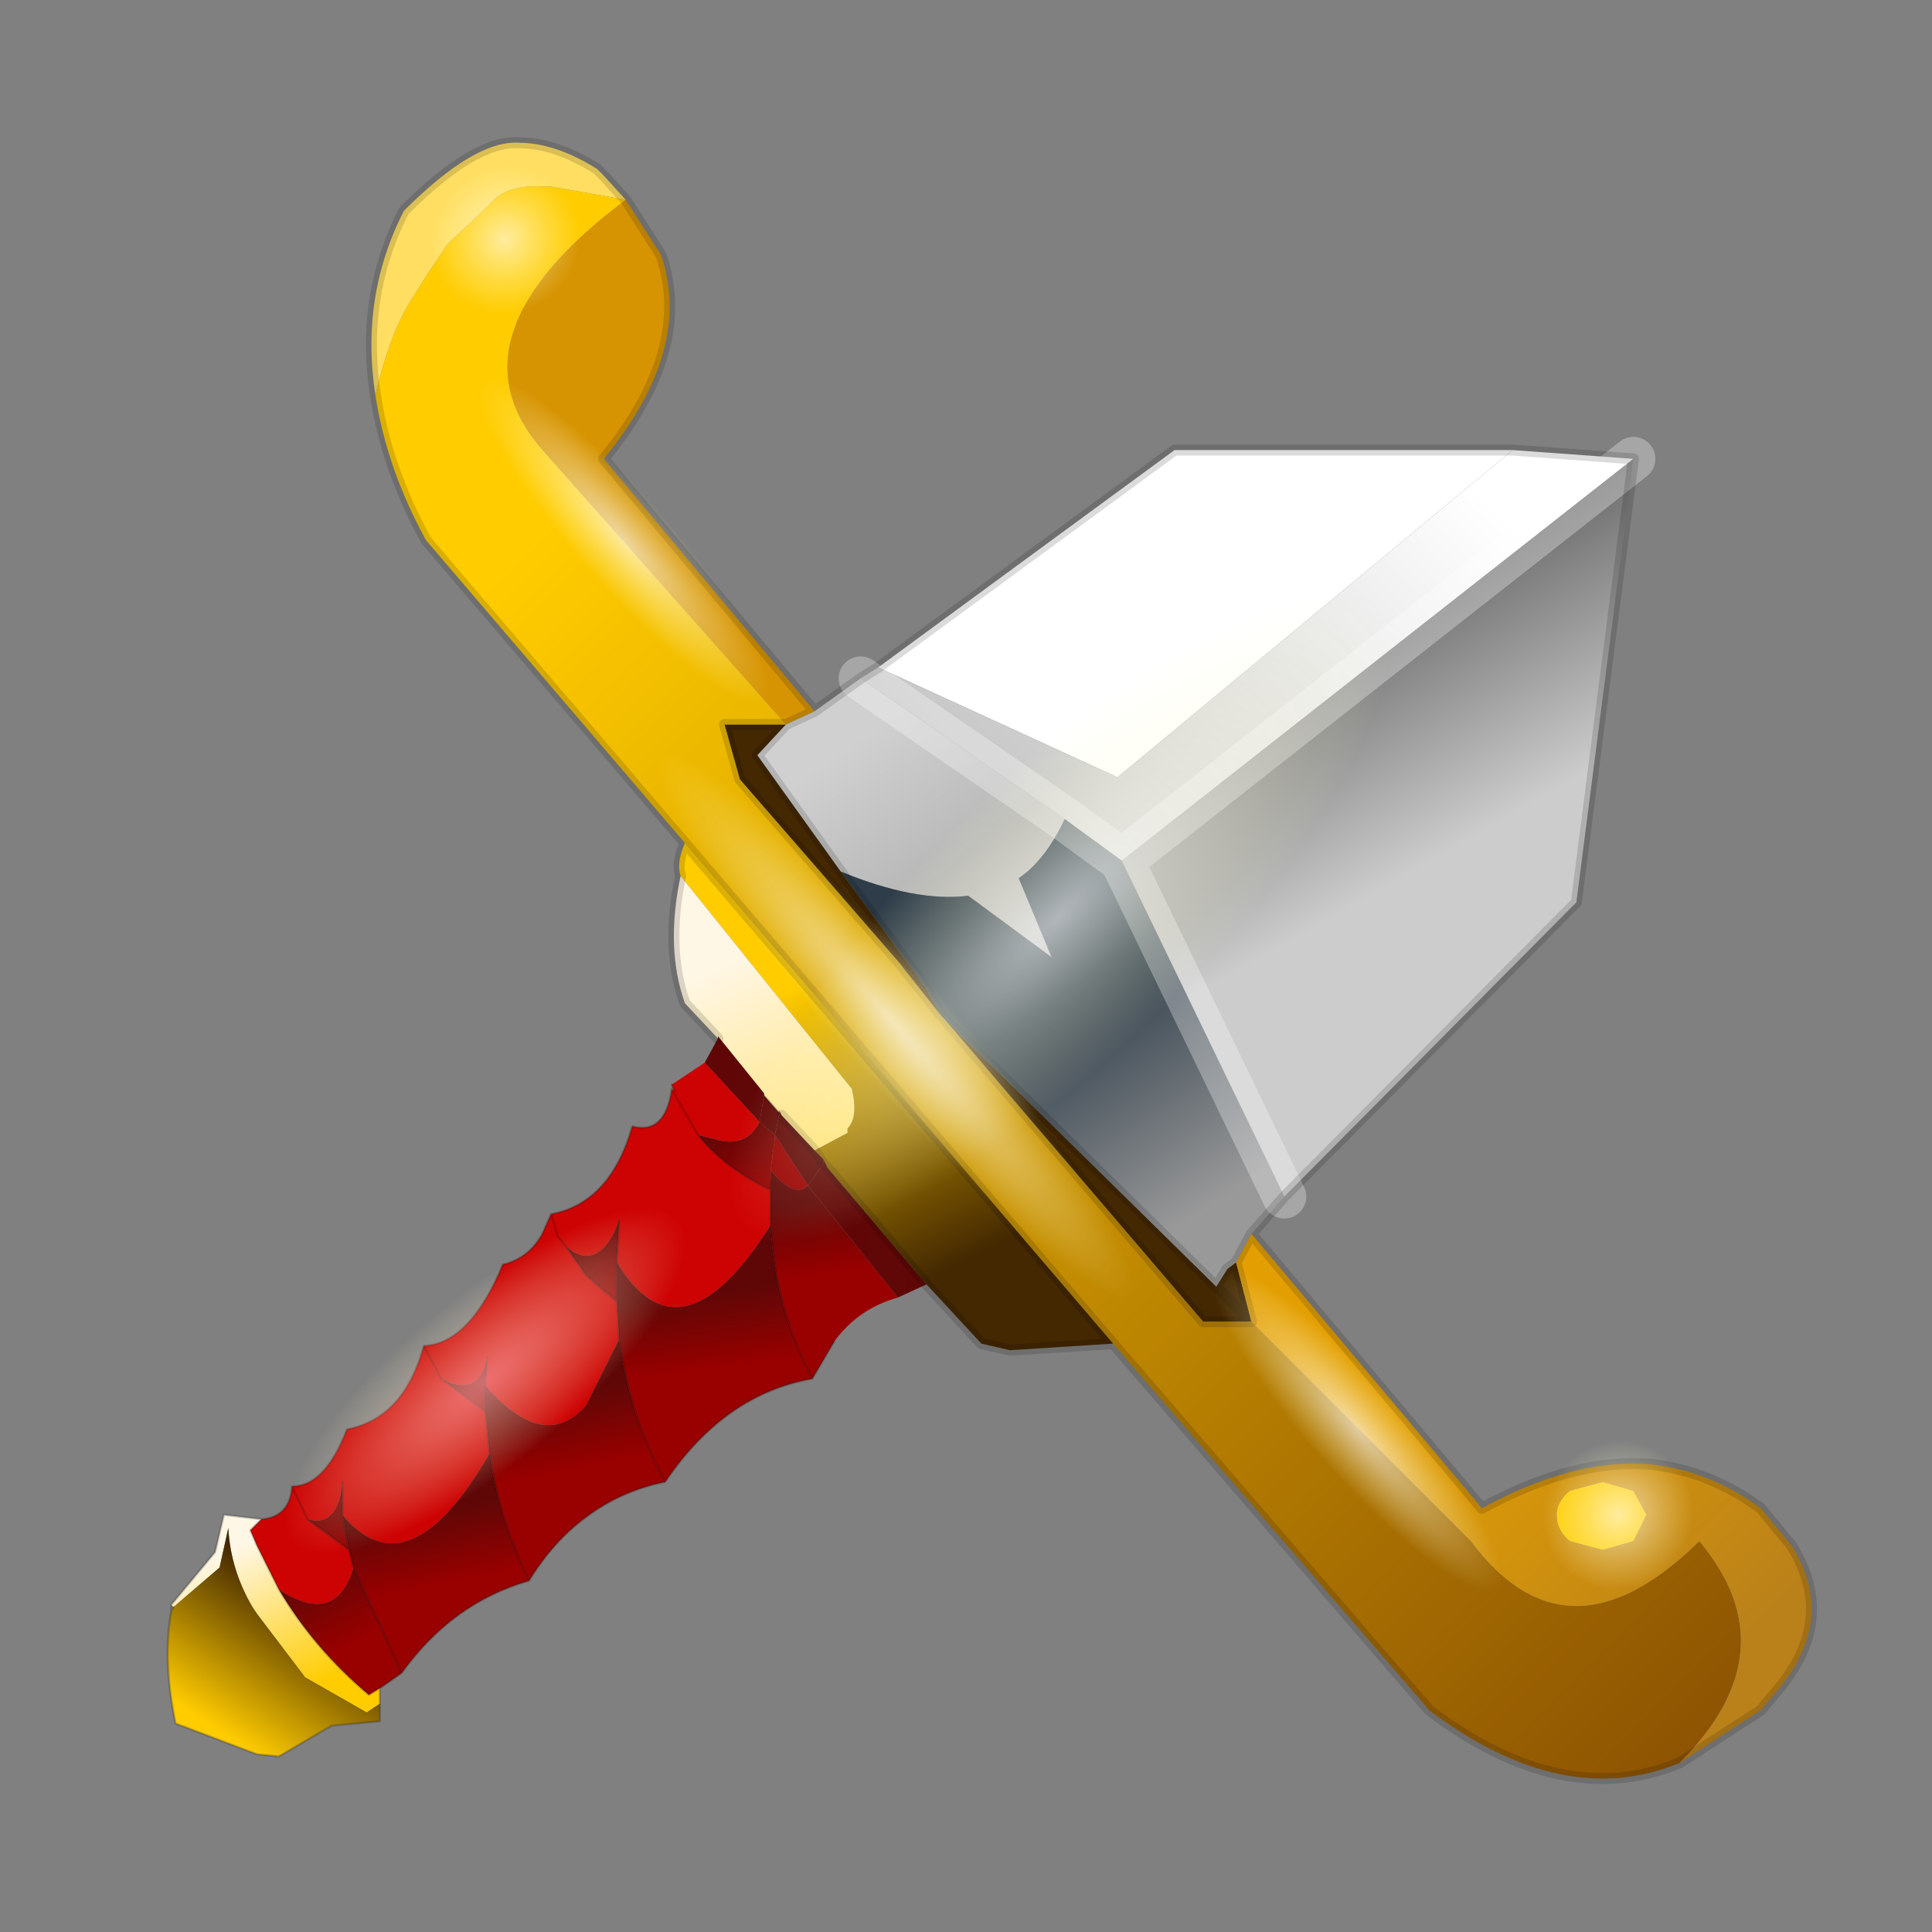 <?xml version="1.0" encoding="UTF-8" standalone="no"?>
<svg xmlns:xlink="http://www.w3.org/1999/xlink" height="440.0px" width="440.0px" xmlns="http://www.w3.org/2000/svg">
  <rect width="100%" height="100%" fill="#808080" stroke="none"/>
  <g transform="matrix(10.0, 0.0, 0.0, 10.0, 0.0, 0.0)">
    <use height="44.0" transform="matrix(1.0, 0.0, 0.0, 1.0, 0.0, 0.0)" width="44.0" xlink:href="#shape0"/>
  </g>
  <defs>
    <g id="shape0" transform="matrix(1.0, 0.0, 0.0, 1.0, 0.0, 0.0)">
      <path d="M44.0 44.0 L0.0 44.0 0.0 0.0 44.0 0.0 44.0 44.0" fill="#33cc33" fill-opacity="0.0" fill-rule="evenodd" stroke="none"/>
      <path d="M16.05 24.2 L17.3 25.55 Q17.0 26.15 16.3 25.95 L15.9 25.85 Q16.5 26.6 17.55 27.1 L17.55 27.9 Q15.5 31.15 14.05 28.75 L14.1 27.8 Q13.8 28.6 13.35 28.6 13.15 28.6 12.9 28.4 L13.35 29.05 14.05 29.65 14.1 30.5 13.35 32.0 Q12.4 33.1 11.05 31.55 L11.1 30.9 Q10.9 31.85 10.05 31.4 L9.65 30.65 10.05 31.4 11.05 32.15 11.15 33.1 Q9.3 36.3 7.8 34.5 L7.8 33.75 Q7.7 34.8 7.0 34.6 L7.95 35.3 8.05 35.7 Q7.65 37.05 6.35 36.2 L5.85 35.2 5.7 34.85 5.95 34.6 Q6.6 34.55 6.65 33.85 7.4 33.85 7.9 32.55 9.2 32.3 9.65 30.65 10.7 30.6 11.45 28.8 12.05 28.65 12.35 28.1 L12.55 27.65 12.7 28.15 12.9 28.4 12.7 28.15 12.55 27.65 Q13.9 27.4 14.4 25.65 15.15 25.85 15.3 24.8 L15.35 24.85 15.3 24.7 16.05 24.2 M15.35 24.85 L15.35 24.9 15.9 25.85 15.35 24.9 15.35 24.85 M6.65 33.85 L7.0 34.6 6.65 33.85" fill="#cd0202" fill-rule="evenodd" stroke="none"/>
      <path d="M17.55 26.65 L17.65 25.9 17.65 25.85 18.4 27.0 Q18.1 27.3 17.55 26.65" fill="#990000" fill-rule="evenodd" stroke="none"/>
      <path d="M37.2 33.95 L37.5 34.5 37.2 35.1 36.5 35.3 35.75 35.1 Q35.45 34.85 35.45 34.5 35.45 34.2 35.75 33.95 L36.5 33.75 37.2 33.95" fill="#ffcc00" fill-rule="evenodd" stroke="none"/>
      <path d="M34.45 10.25 L25.45 17.7 20.0 15.2 26.75 10.25 34.45 10.25" fill="#ffffff" fill-rule="evenodd" stroke="none"/>
      <path d="M21.05 22.45 L20.5 21.95 16.85 17.75 16.5 16.5 17.9 16.5 17.25 17.2 19.15 19.85 21.05 22.45 M21.5 23.2 L27.7 29.3 27.95 28.9 28.15 28.75 28.5 30.1 27.4 30.1 21.5 23.2 M27.7 29.3 L28.5 30.1 27.7 29.3" fill="#432801" fill-rule="evenodd" stroke="none"/>
      <path d="M14.25 4.55 L12.55 4.25 12.4 4.25 Q11.7 4.2 11.3 4.5 L11.05 4.75 10.2 5.55 9.7 6.3 9.45 6.7 Q8.9 7.5 8.55 9.0 8.2 6.75 9.2 4.8 10.8 3.2 11.8 3.25 12.65 3.25 13.6 3.85 L13.75 4.0 14.25 4.55" fill="#ffde61" fill-rule="evenodd" stroke="none"/>
      <path d="M14.25 4.55 L15.05 5.8 Q15.8 7.95 13.75 10.45 L18.55 16.2 17.9 16.5 12.4 10.3 Q10.05 7.7 14.25 4.55" fill="#d69402" fill-rule="evenodd" stroke="none"/>
      <path d="M20.5 21.95 L21.45 23.15 21.5 23.2 27.4 30.1 28.5 30.1 33.5 35.1 Q35.7 38.05 38.7 35.1 40.8 37.6 38.25 40.15 35.6 41.25 32.55 38.95 L25.35 30.6 15.6 19.2 9.7 12.3 Q8.8 10.65 8.55 9.0 8.9 7.5 9.45 6.7 L9.7 6.3 10.2 5.55 11.05 4.75 11.3 4.5 Q11.7 4.2 12.4 4.25 L12.55 4.25 14.25 4.55 Q10.05 7.7 12.4 10.3 L17.9 16.5 16.5 16.5 16.85 17.75 20.5 21.95" fill="url(#gradient0)" fill-rule="evenodd" stroke="none"/>
      <path d="M15.6 19.2 L25.35 30.6 23.0 30.75 22.35 30.6 21.1 29.25 18.85 26.6 18.75 26.4 18.55 26.2 19.3 25.8 19.3 25.7 Q19.55 25.45 19.4 24.8 L15.5 19.95 Q15.4 19.65 15.6 19.2" fill="url(#gradient1)" fill-rule="evenodd" stroke="none"/>
      <path d="M16.35 23.65 L15.6 22.85 Q15.15 21.6 15.5 19.95 L19.4 24.8 Q19.55 25.45 19.3 25.7 L19.3 25.8 18.55 26.2 17.8 25.4 17.75 25.3 17.75 25.35 17.4 24.95 17.4 24.9 16.35 23.6 16.35 23.65" fill="url(#gradient2)" fill-rule="evenodd" stroke="none"/>
      <path d="M19.6 15.45 L24.25 18.65 Q23.8 19.6 23.2 20.0 L23.95 21.8 22.05 20.4 Q20.85 20.55 19.15 19.85 L17.25 17.2 17.9 16.5 18.55 16.2 19.6 15.45" fill="url(#gradient3)" fill-rule="evenodd" stroke="none"/>
      <path d="M24.25 18.65 L25.55 19.6 29.25 27.25 28.5 28.1 28.15 28.75 27.95 28.9 27.7 29.3 21.5 23.2 21.45 23.15 21.05 22.45 19.15 19.85 Q20.85 20.55 22.05 20.4 L23.95 21.8 23.2 20.0 Q23.8 19.6 24.25 18.65" fill="url(#gradient4)" fill-rule="evenodd" stroke="none"/>
      <path d="M20.0 15.2 L25.45 17.7 34.45 10.25 37.2 10.45 25.55 19.6 24.25 18.65 19.6 15.45 20.0 15.2" fill="url(#gradient5)" fill-rule="evenodd" stroke="none"/>
      <path d="M7.95 35.3 L7.0 34.6 Q7.7 34.8 7.8 33.75 L7.8 34.5 7.95 35.3" fill="url(#gradient6)" fill-rule="evenodd" stroke="none"/>
      <path d="M10.05 31.4 Q10.9 31.85 11.1 30.9 L11.05 31.55 11.05 32.15 10.05 31.4" fill="url(#gradient7)" fill-rule="evenodd" stroke="none"/>
      <path d="M21.05 22.45 L21.45 23.15 20.5 21.95 21.05 22.45" fill="url(#gradient8)" fill-rule="evenodd" stroke="none"/>
      <path d="M18.55 26.2 L18.75 26.4 18.75 26.5 18.4 27.0 17.65 25.85 17.75 25.35 17.75 25.3 17.8 25.4 18.55 26.2 18.75 26.5 18.55 26.2" fill="url(#gradient9)" fill-rule="evenodd" stroke="none"/>
      <path d="M17.3 25.55 L17.4 24.95 17.75 25.35 17.65 25.85 17.3 25.55" fill="url(#gradient10)" fill-rule="evenodd" stroke="none"/>
      <path d="M16.35 23.65 L16.35 23.6 17.4 24.9 17.4 24.95 17.3 25.55 16.05 24.2 16.35 23.65" fill="url(#gradient11)" fill-rule="evenodd" stroke="none"/>
      <path d="M17.65 25.85 L17.65 25.9 17.55 26.65 17.55 26.9 17.55 27.1 Q16.5 26.6 15.9 25.85 L16.3 25.95 Q17.0 26.15 17.3 25.55 L17.65 25.85" fill="url(#gradient12)" fill-rule="evenodd" stroke="none"/>
      <path d="M18.4 27.0 L20.45 29.55 Q19.55 29.8 19.0 30.55 L18.5 31.4 Q17.65 29.8 17.55 27.9 L17.55 27.1 17.55 26.9 17.55 26.65 Q18.1 27.3 18.4 27.0" fill="url(#gradient13)" fill-rule="evenodd" stroke="none"/>
      <path d="M18.75 26.4 L18.85 26.6 21.1 29.25 20.45 29.55 18.4 27.0 18.75 26.5 18.75 26.4 M18.75 26.5 L18.85 26.6 18.75 26.5" fill="url(#gradient14)" fill-rule="evenodd" stroke="none"/>
      <path d="M14.1 27.8 L14.05 28.75 14.05 29.65 13.35 29.05 12.9 28.4 Q13.15 28.6 13.35 28.6 13.8 28.6 14.1 27.8" fill="url(#gradient15)" fill-rule="evenodd" stroke="none"/>
      <path d="M17.55 27.9 Q17.65 29.8 18.5 31.4 16.5 31.75 15.15 33.75 14.35 32.3 14.1 30.5 L14.05 29.65 14.05 28.75 Q15.5 31.15 17.55 27.9" fill="url(#gradient16)" fill-rule="evenodd" stroke="none"/>
      <path d="M14.1 30.5 Q14.35 32.3 15.15 33.75 14.15 33.95 13.35 34.55 12.6 35.1 12.05 36.0 11.35 34.55 11.15 33.1 L11.05 32.15 11.05 31.55 Q12.4 33.1 13.35 32.0 L14.1 30.5" fill="url(#gradient17)" fill-rule="evenodd" stroke="none"/>
      <path d="M12.05 36.0 Q10.3 36.5 9.15 38.1 L8.05 35.7 7.95 35.3 7.8 34.5 Q9.3 36.3 11.15 33.1 11.35 34.55 12.05 36.0" fill="url(#gradient18)" fill-rule="evenodd" stroke="none"/>
      <path d="M25.55 19.6 L37.2 10.45 35.9 20.55 29.25 27.25 25.55 19.6" fill="url(#gradient19)" fill-rule="evenodd" stroke="none"/>
      <path d="M28.15 28.75 L28.5 28.1 33.75 34.35 Q35.85 33.2 37.6 33.35 38.95 33.5 40.1 34.35 L40.8 35.2 Q41.8 36.8 40.6 38.35 L40.1 38.95 38.25 40.15 Q40.8 37.6 38.7 35.1 35.7 38.05 33.5 35.1 L28.5 30.1 28.15 28.75 M37.2 33.95 L36.5 33.75 35.75 33.95 Q35.45 34.2 35.45 34.5 35.45 34.85 35.75 35.1 L36.5 35.3 37.2 35.1 37.5 34.5 37.2 33.95" fill="url(#gradient20)" fill-rule="evenodd" stroke="none"/>
      <path d="M9.15 38.1 L8.65 38.45 8.4 38.6 Q7.15 37.55 6.35 36.2 7.65 37.05 8.05 35.7 L9.15 38.1" fill="url(#gradient21)" fill-rule="evenodd" stroke="none"/>
      <path d="M8.65 38.45 L8.65 38.8 8.35 39.0 6.95 38.2 5.85 36.75 5.75 36.6 Q5.25 35.75 5.2 34.8 L5.0 35.7 3.95 36.6 3.9 36.55 4.9 35.35 5.1 34.5 5.95 34.6 5.7 34.85 5.85 35.2 6.35 36.2 Q7.15 37.55 8.4 38.6 L8.65 38.45" fill="url(#gradient22)" fill-rule="evenodd" stroke="none"/>
      <path d="M8.65 38.8 L8.65 39.2 7.55 39.3 6.35 40.0 5.85 39.95 4.0 39.25 Q3.7 37.8 3.9 36.7 L3.95 36.6 5.0 35.7 5.2 34.8 Q5.25 35.75 5.75 36.6 L5.85 36.75 6.95 38.2 8.35 39.0 8.65 38.8" fill="url(#gradient23)" fill-rule="evenodd" stroke="none"/>
      <path d="M17.4 24.95 L17.75 25.35 M15.35 24.85 L15.3 24.7 M15.9 25.85 L15.35 24.9 15.35 24.85 M15.9 25.85 Q16.5 26.6 17.55 27.1 L17.55 26.9 M17.55 27.1 L17.55 27.9 Q17.65 29.8 18.5 31.4 L19.0 30.55 M14.1 27.8 L14.05 28.75 14.05 29.65 13.35 29.05 12.9 28.4 12.7 28.15 12.55 27.65 12.35 28.1 Q12.05 28.65 11.45 28.8 10.7 30.6 9.65 30.65 L10.05 31.4 M14.05 29.65 L14.1 30.5 Q14.35 32.3 15.15 33.75 16.5 31.75 18.5 31.4 M11.1 30.9 L11.05 31.55 11.05 32.15 10.05 31.4 M5.95 34.6 Q6.6 34.55 6.65 33.85 7.4 33.85 7.9 32.55 9.2 32.3 9.65 30.65 M11.15 33.1 L11.05 32.15 M15.15 33.75 Q14.15 33.95 13.35 34.55 12.6 35.1 12.05 36.0 10.3 36.5 9.15 38.1 L8.65 38.45 8.65 38.8 8.65 39.2 7.55 39.3 6.35 40.0 5.85 39.95 4.0 39.25 Q3.7 37.8 3.9 36.7 L3.9 36.55 4.9 35.35 5.1 34.5 5.95 34.6 5.7 34.85 5.85 35.2 6.35 36.2 Q7.15 37.55 8.4 38.6 L8.65 38.45 M8.05 35.7 L7.95 35.3 7.0 34.6 6.65 33.85 M7.8 34.5 L7.95 35.3 M7.8 33.75 L7.8 34.5 M11.15 33.1 Q11.35 34.55 12.05 36.0 M8.05 35.7 L9.15 38.1 M12.55 27.65 Q13.9 27.4 14.4 25.65 15.15 25.85 15.3 24.8 M3.95 36.6 L3.9 36.7" fill="none" stroke="#000000" stroke-linecap="round" stroke-linejoin="round" stroke-opacity="0.2" stroke-width="0.05"/>
      <path d="M19.6 15.45 L24.25 18.65 25.55 19.6 37.2 10.45 M29.25 27.25 L25.55 19.6" fill="none" stroke="#ffffff" stroke-linecap="round" stroke-linejoin="round" stroke-opacity="0.302" stroke-width="1.0"/>
      <path d="M34.45 10.25 L26.75 10.25 20.0 15.2 19.6 15.45 M37.2 10.45 L34.45 10.25 M21.45 23.15 L21.05 22.45 M20.5 21.95 L21.45 23.15 21.5 23.2 27.7 29.3 27.95 28.9 28.15 28.75 28.5 28.1 29.25 27.25 M37.2 10.45 L35.9 20.55 29.25 27.25 M14.25 4.55 L13.75 4.0 13.6 3.85 Q12.65 3.25 11.8 3.25 10.8 3.2 9.2 4.8 8.2 6.75 8.55 9.0 8.8 10.65 9.7 12.3 L15.6 19.2 25.35 30.6 32.55 38.95 Q35.6 41.25 38.25 40.15 M28.5 30.1 L27.4 30.1 21.5 23.2 M18.55 16.2 L13.75 10.45 Q15.8 7.95 15.05 5.8 L14.25 4.55 M17.9 16.5 L18.55 16.2 19.6 15.45 M20.5 21.95 L16.85 17.75 16.5 16.5 17.9 16.5 17.25 17.2 19.15 19.85 21.05 22.45 M15.5 19.95 Q15.4 19.65 15.6 19.2 M16.35 23.65 L15.6 22.85 Q15.15 21.6 15.5 19.95 M18.85 26.6 L21.1 29.25 22.35 30.6 23.0 30.75 25.35 30.6 M17.8 25.4 L18.55 26.2 18.75 26.5 M18.85 26.6 L18.75 26.5 M28.5 28.1 L33.75 34.35 Q35.85 33.2 37.6 33.35 38.95 33.5 40.1 34.35 L40.8 35.2 Q41.8 36.8 40.6 38.35 L40.1 38.95 38.25 40.15 M28.15 28.75 L28.5 30.1 27.7 29.3" fill="none" stroke="#000000" stroke-linecap="round" stroke-linejoin="round" stroke-opacity="0.141" stroke-width="0.25"/>
      <path d="M35.8 15.6 Q32.15 21.15 26.35 26.5 20.6 31.95 15.9 33.85 11.15 35.9 10.4 33.4 9.05 31.1 12.6 25.75 15.8 20.65 21.5 15.4 27.35 10.0 32.2 7.8 37.15 5.7 37.9 8.15 38.8 10.55 35.8 15.6" fill="url(#gradient24)" fill-rule="evenodd" stroke="none"/>
      <path d="M23.55 29.5 L15.6 20.65 Q11.7 15.95 10.65 13.55 9.4 11.15 11.5 12.4 13.5 13.4 17.55 17.5 L25.1 25.9 Q28.95 30.55 30.2 33.1 31.45 35.6 29.45 34.4 27.4 33.25 23.55 29.5" fill="url(#gradient25)" fill-rule="evenodd" stroke="none"/>
      <path d="M9.6 2.95 Q10.7 2.2 12.05 2.45 13.55 2.6 14.3 3.6 15.05 4.6 14.85 5.85 14.65 7.15 13.5 7.9 12.3 8.7 10.95 8.45 9.6 8.25 8.8 7.3 8.05 6.25 8.2 4.95 8.4 3.65 9.6 2.95" fill="url(#gradient26)" fill-rule="evenodd" stroke="none"/>
      <path d="M34.95 32.0 Q36.05 31.25 37.4 31.5 38.9 31.65 39.65 32.65 40.4 33.65 40.2 34.9 40.0 36.2 38.85 36.95 37.65 37.75 36.3 37.5 34.95 37.3 34.15 36.35 33.4 35.3 33.55 34.0 33.75 32.7 34.95 32.0" fill="url(#gradient27)" fill-rule="evenodd" stroke="none"/>
      <path d="M11.85 12.4 Q9.65 9.55 8.75 7.5 7.95 5.55 8.85 5.45 9.75 5.25 12.1 7.4 14.35 9.45 16.55 12.35 19.0 15.45 19.75 17.35 20.55 19.3 19.6 19.3 18.65 19.4 16.35 17.35 13.95 15.2 11.85 12.4" fill="url(#gradient28)" fill-rule="evenodd" stroke="none"/>
      <path d="M28.55 32.65 Q26.35 29.8 25.45 27.75 24.65 25.8 25.55 25.7 26.45 25.5 28.8 27.65 31.05 29.7 33.25 32.6 35.7 35.7 36.45 37.6 37.25 39.55 36.3 39.55 35.35 39.65 33.05 37.6 30.65 35.45 28.55 32.65" fill="url(#gradient29)" fill-rule="evenodd" stroke="none"/>
      <path d="M19.2 24.45 Q20.3 25.55 18.35 28.55 16.6 31.4 13.1 34.35 9.4 37.55 6.5 38.65 3.6 39.8 2.7 38.65 1.65 37.5 3.4 34.55 5.4 31.45 8.8 28.7 12.15 25.75 15.2 24.45 18.2 23.35 19.2 24.45" fill="url(#gradient30)" fill-rule="evenodd" stroke="none"/>
    </g>
    <linearGradient gradientTransform="matrix(0.016, 0.018, -0.003, 0.003, 26.1, 26.2)" gradientUnits="userSpaceOnUse" id="gradient0" spreadMethod="pad" x1="-819.2" x2="819.2">
      <stop offset="0.0" stop-color="#ffcc00"/>
      <stop offset="1.0" stop-color="#8a5002"/>
    </linearGradient>
    <linearGradient gradientTransform="matrix(0.002, 0.004, -0.002, 0.001, 20.35, 25.45)" gradientUnits="userSpaceOnUse" id="gradient1" spreadMethod="pad" x1="-819.2" x2="819.2">
      <stop offset="0.0" stop-color="#ffcc00"/>
      <stop offset="1.0" stop-color="#432801"/>
    </linearGradient>
    <linearGradient gradientTransform="matrix(-0.004, -0.005, 0.002, -0.001, 19.9, 25.9)" gradientUnits="userSpaceOnUse" id="gradient2" spreadMethod="pad" x1="-819.2" x2="819.2">
      <stop offset="0.0" stop-color="#ffcc00"/>
      <stop offset="1.0" stop-color="#fff7e6"/>
    </linearGradient>
    <linearGradient gradientTransform="matrix(0.001, 0.002, -0.003, 0.002, 20.85, 18.15)" gradientUnits="userSpaceOnUse" id="gradient3" spreadMethod="pad" x1="-819.2" x2="819.2">
      <stop offset="0.0" stop-color="#d0d0d0"/>
      <stop offset="1.0" stop-color="#b7b7b7"/>
    </linearGradient>
    <linearGradient gradientTransform="matrix(-0.002, -0.003, 0.003, -0.002, 25.75, 25.15)" gradientUnits="userSpaceOnUse" id="gradient4" spreadMethod="pad" x1="-819.2" x2="819.2">
      <stop offset="0.0" stop-color="#999999"/>
      <stop offset="1.0" stop-color="#2e3d49"/>
    </linearGradient>
    <linearGradient gradientTransform="matrix(-0.006, 0.005, -0.003, -0.003, 27.3, 13.85)" gradientUnits="userSpaceOnUse" id="gradient5" spreadMethod="pad" x1="-819.2" x2="819.2">
      <stop offset="0.0" stop-color="#ffffff"/>
      <stop offset="1.0" stop-color="#c6c6c6"/>
    </linearGradient>
    <linearGradient gradientTransform="matrix(-4.0E-4, -8.0E-4, 6.0E-4, -3.0E-4, 7.65, 34.6)" gradientUnits="userSpaceOnUse" id="gradient6" spreadMethod="pad" x1="-819.2" x2="819.2">
      <stop offset="0.0" stop-color="#990000"/>
      <stop offset="1.0" stop-color="#5f0707"/>
    </linearGradient>
    <linearGradient gradientTransform="matrix(-4.0E-4, -7.0E-4, 7.0E-4, -3.0E-4, 10.8, 31.6)" gradientUnits="userSpaceOnUse" id="gradient7" spreadMethod="pad" x1="-819.2" x2="819.2">
      <stop offset="0.0" stop-color="#990000"/>
      <stop offset="1.0" stop-color="#5f0707"/>
    </linearGradient>
    <linearGradient gradientTransform="matrix(-0.002, -0.002, 6.0E-4, -6.0E-4, 24.5, 26.1)" gradientUnits="userSpaceOnUse" id="gradient8" spreadMethod="pad" x1="-819.2" x2="819.2">
      <stop offset="0.0" stop-color="#ffcc00"/>
      <stop offset="1.0" stop-color="#432801"/>
    </linearGradient>
    <linearGradient gradientTransform="matrix(6.0E-4, 1.0E-4, 0.0, 0.001, 18.15, 26.15)" gradientUnits="userSpaceOnUse" id="gradient9" spreadMethod="pad" x1="-819.2" x2="819.2">
      <stop offset="0.0" stop-color="#610606"/>
      <stop offset="1.0" stop-color="#5f0707"/>
    </linearGradient>
    <linearGradient gradientTransform="matrix(3.0E-4, 0.0, 0.0, 5.0E-4, 17.55, 25.4)" gradientUnits="userSpaceOnUse" id="gradient10" spreadMethod="pad" x1="-819.2" x2="819.2">
      <stop offset="0.0" stop-color="#610606"/>
      <stop offset="1.0" stop-color="#5f0707"/>
    </linearGradient>
    <linearGradient gradientTransform="matrix(9.0E-4, 1.0E-4, 0.0, 0.001, 16.75, 24.55)" gradientUnits="userSpaceOnUse" id="gradient11" spreadMethod="pad" x1="-819.2" x2="819.2">
      <stop offset="0.0" stop-color="#610606"/>
      <stop offset="1.0" stop-color="#5f0707"/>
    </linearGradient>
    <linearGradient gradientTransform="matrix(-5.0E-4, -0.001, 8.0E-4, -4.0E-4, 17.05, 26.3)" gradientUnits="userSpaceOnUse" id="gradient12" spreadMethod="pad" x1="-819.2" x2="819.2">
      <stop offset="0.0" stop-color="#990000"/>
      <stop offset="1.0" stop-color="#5f0707"/>
    </linearGradient>
    <linearGradient gradientTransform="matrix(-3.0E-4, -0.001, 0.002, -3.0E-4, 18.75, 28.15)" gradientUnits="userSpaceOnUse" id="gradient13" spreadMethod="pad" x1="-819.2" x2="819.2">
      <stop offset="0.0" stop-color="#990000"/>
      <stop offset="1.0" stop-color="#5f0707"/>
    </linearGradient>
    <linearGradient gradientTransform="matrix(0.002, 2.0E-4, 0.0, 0.002, 19.8, 28.05)" gradientUnits="userSpaceOnUse" id="gradient14" spreadMethod="pad" x1="-819.2" x2="819.2">
      <stop offset="0.0" stop-color="#610606"/>
      <stop offset="1.0" stop-color="#5f0707"/>
    </linearGradient>
    <linearGradient gradientTransform="matrix(-5.0E-4, -9.0E-4, 7.0E-4, -4.0E-4, 13.85, 28.8)" gradientUnits="userSpaceOnUse" id="gradient15" spreadMethod="pad" x1="-819.2" x2="819.2">
      <stop offset="0.0" stop-color="#990000"/>
      <stop offset="1.0" stop-color="#5f0707"/>
    </linearGradient>
    <linearGradient gradientTransform="matrix(-4.0E-4, -0.001, 0.003, -4.0E-4, 16.1, 30.3)" gradientUnits="userSpaceOnUse" id="gradient16" spreadMethod="pad" x1="-819.2" x2="819.2">
      <stop offset="0.0" stop-color="#990000"/>
      <stop offset="1.0" stop-color="#5f0707"/>
    </linearGradient>
    <linearGradient gradientTransform="matrix(-3.0E-4, -0.001, 0.002, -4.0E-4, 12.9, 32.6)" gradientUnits="userSpaceOnUse" id="gradient17" spreadMethod="pad" x1="-819.2" x2="819.2">
      <stop offset="0.0" stop-color="#990000"/>
      <stop offset="1.0" stop-color="#5f0707"/>
    </linearGradient>
    <linearGradient gradientTransform="matrix(-2.0E-4, -0.001, 0.002, -4.0E-4, 9.85, 35.25)" gradientUnits="userSpaceOnUse" id="gradient18" spreadMethod="pad" x1="-819.2" x2="819.2">
      <stop offset="0.0" stop-color="#990000"/>
      <stop offset="1.0" stop-color="#5f0707"/>
    </linearGradient>
    <linearGradient gradientTransform="matrix(-0.002, -0.003, 0.007, -0.004, 31.5, 16.85)" gradientUnits="userSpaceOnUse" id="gradient19" spreadMethod="pad" x1="-819.2" x2="819.2">
      <stop offset="0.0" stop-color="#cccccc"/>
      <stop offset="1.0" stop-color="#6a6a6a"/>
    </linearGradient>
    <linearGradient gradientTransform="matrix(-0.004, -0.004, 0.002, -0.002, 36.25, 34.3)" gradientUnits="userSpaceOnUse" id="gradient20" spreadMethod="pad" x1="-819.2" x2="819.2">
      <stop offset="0.0" stop-color="#ba811a"/>
      <stop offset="1.0" stop-color="#e39f02"/>
    </linearGradient>
    <linearGradient gradientTransform="matrix(-6.0E-4, -0.001, 0.001, -5.0E-4, 7.55, 36.6)" gradientUnits="userSpaceOnUse" id="gradient21" spreadMethod="pad" x1="-819.2" x2="819.2">
      <stop offset="0.0" stop-color="#990000"/>
      <stop offset="1.0" stop-color="#5f0707"/>
    </linearGradient>
    <linearGradient gradientTransform="matrix(-9.0E-4, -0.002, 0.002, -9.0E-4, 6.0, 36.95)" gradientUnits="userSpaceOnUse" id="gradient22" spreadMethod="pad" x1="-819.2" x2="819.2">
      <stop offset="0.0" stop-color="#ffcc00"/>
      <stop offset="1.0" stop-color="#fff7e6"/>
    </linearGradient>
    <linearGradient gradientTransform="matrix(0.001, -0.002, 0.003, 0.002, 6.2, 38.05)" gradientUnits="userSpaceOnUse" id="gradient23" spreadMethod="pad" x1="-819.2" x2="819.2">
      <stop offset="0.0" stop-color="#ffcc00"/>
      <stop offset="1.0" stop-color="#432801"/>
    </linearGradient>
    <radialGradient cx="0" cy="0" gradientTransform="matrix(0.004, 0.009, -0.022, 0.02, 24.1, 20.9)" gradientUnits="userSpaceOnUse" id="gradient24" r="819.2" spreadMethod="pad">
      <stop offset="0.0" stop-color="#ffffff" stop-opacity="0.624"/>
      <stop offset="0.412" stop-color="#ffffcc" stop-opacity="0.0"/>
    </radialGradient>
    <radialGradient cx="0" cy="0" gradientTransform="matrix(-0.008, -0.004, -0.014, -0.018, 20.4, 23.35)" gradientUnits="userSpaceOnUse" id="gradient25" r="819.2" spreadMethod="pad">
      <stop offset="0.0" stop-color="#ffffff" stop-opacity="0.624"/>
      <stop offset="0.412" stop-color="#ffffcc" stop-opacity="0.0"/>
    </radialGradient>
    <radialGradient cx="0" cy="0" gradientTransform="matrix(-0.005, -7.0E-4, 9.0E-4, -0.005, 11.5, 5.45)" gradientUnits="userSpaceOnUse" id="gradient26" r="819.2" spreadMethod="pad">
      <stop offset="0.0" stop-color="#ffffff" stop-opacity="0.624"/>
      <stop offset="0.412" stop-color="#ffffcc" stop-opacity="0.0"/>
    </radialGradient>
    <radialGradient cx="0" cy="0" gradientTransform="matrix(-0.005, -7.0E-4, 9.0E-4, -0.005, 36.85, 34.5)" gradientUnits="userSpaceOnUse" id="gradient27" r="819.2" spreadMethod="pad">
      <stop offset="0.0" stop-color="#ffffff" stop-opacity="0.624"/>
      <stop offset="0.412" stop-color="#ffffcc" stop-opacity="0.0"/>
    </radialGradient>
    <radialGradient cx="0" cy="0" gradientTransform="matrix(-0.009, -0.011, 0.004, -1.0E-4, 14.2, 12.3)" gradientUnits="userSpaceOnUse" id="gradient28" r="819.2" spreadMethod="pad">
      <stop offset="0.0" stop-color="#ffffff" stop-opacity="0.624"/>
      <stop offset="0.412" stop-color="#ffffcc" stop-opacity="0.0"/>
    </radialGradient>
    <radialGradient cx="0" cy="0" gradientTransform="matrix(-0.009, -0.011, 0.004, -1.0E-4, 30.9, 32.55)" gradientUnits="userSpaceOnUse" id="gradient29" r="819.2" spreadMethod="pad">
      <stop offset="0.0" stop-color="#ffffff" stop-opacity="0.624"/>
      <stop offset="0.412" stop-color="#ffffcc" stop-opacity="0.0"/>
    </radialGradient>
    <radialGradient cx="0" cy="0" gradientTransform="matrix(0.013, -0.011, 0.004, 0.004, 11.05, 31.45)" gradientUnits="userSpaceOnUse" id="gradient30" r="819.2" spreadMethod="pad">
      <stop offset="0.0" stop-color="#ffb0b0" stop-opacity="0.624"/>
      <stop offset="0.412" stop-color="#ffffcc" stop-opacity="0.0"/>
    </radialGradient>
  </defs>
</svg>
